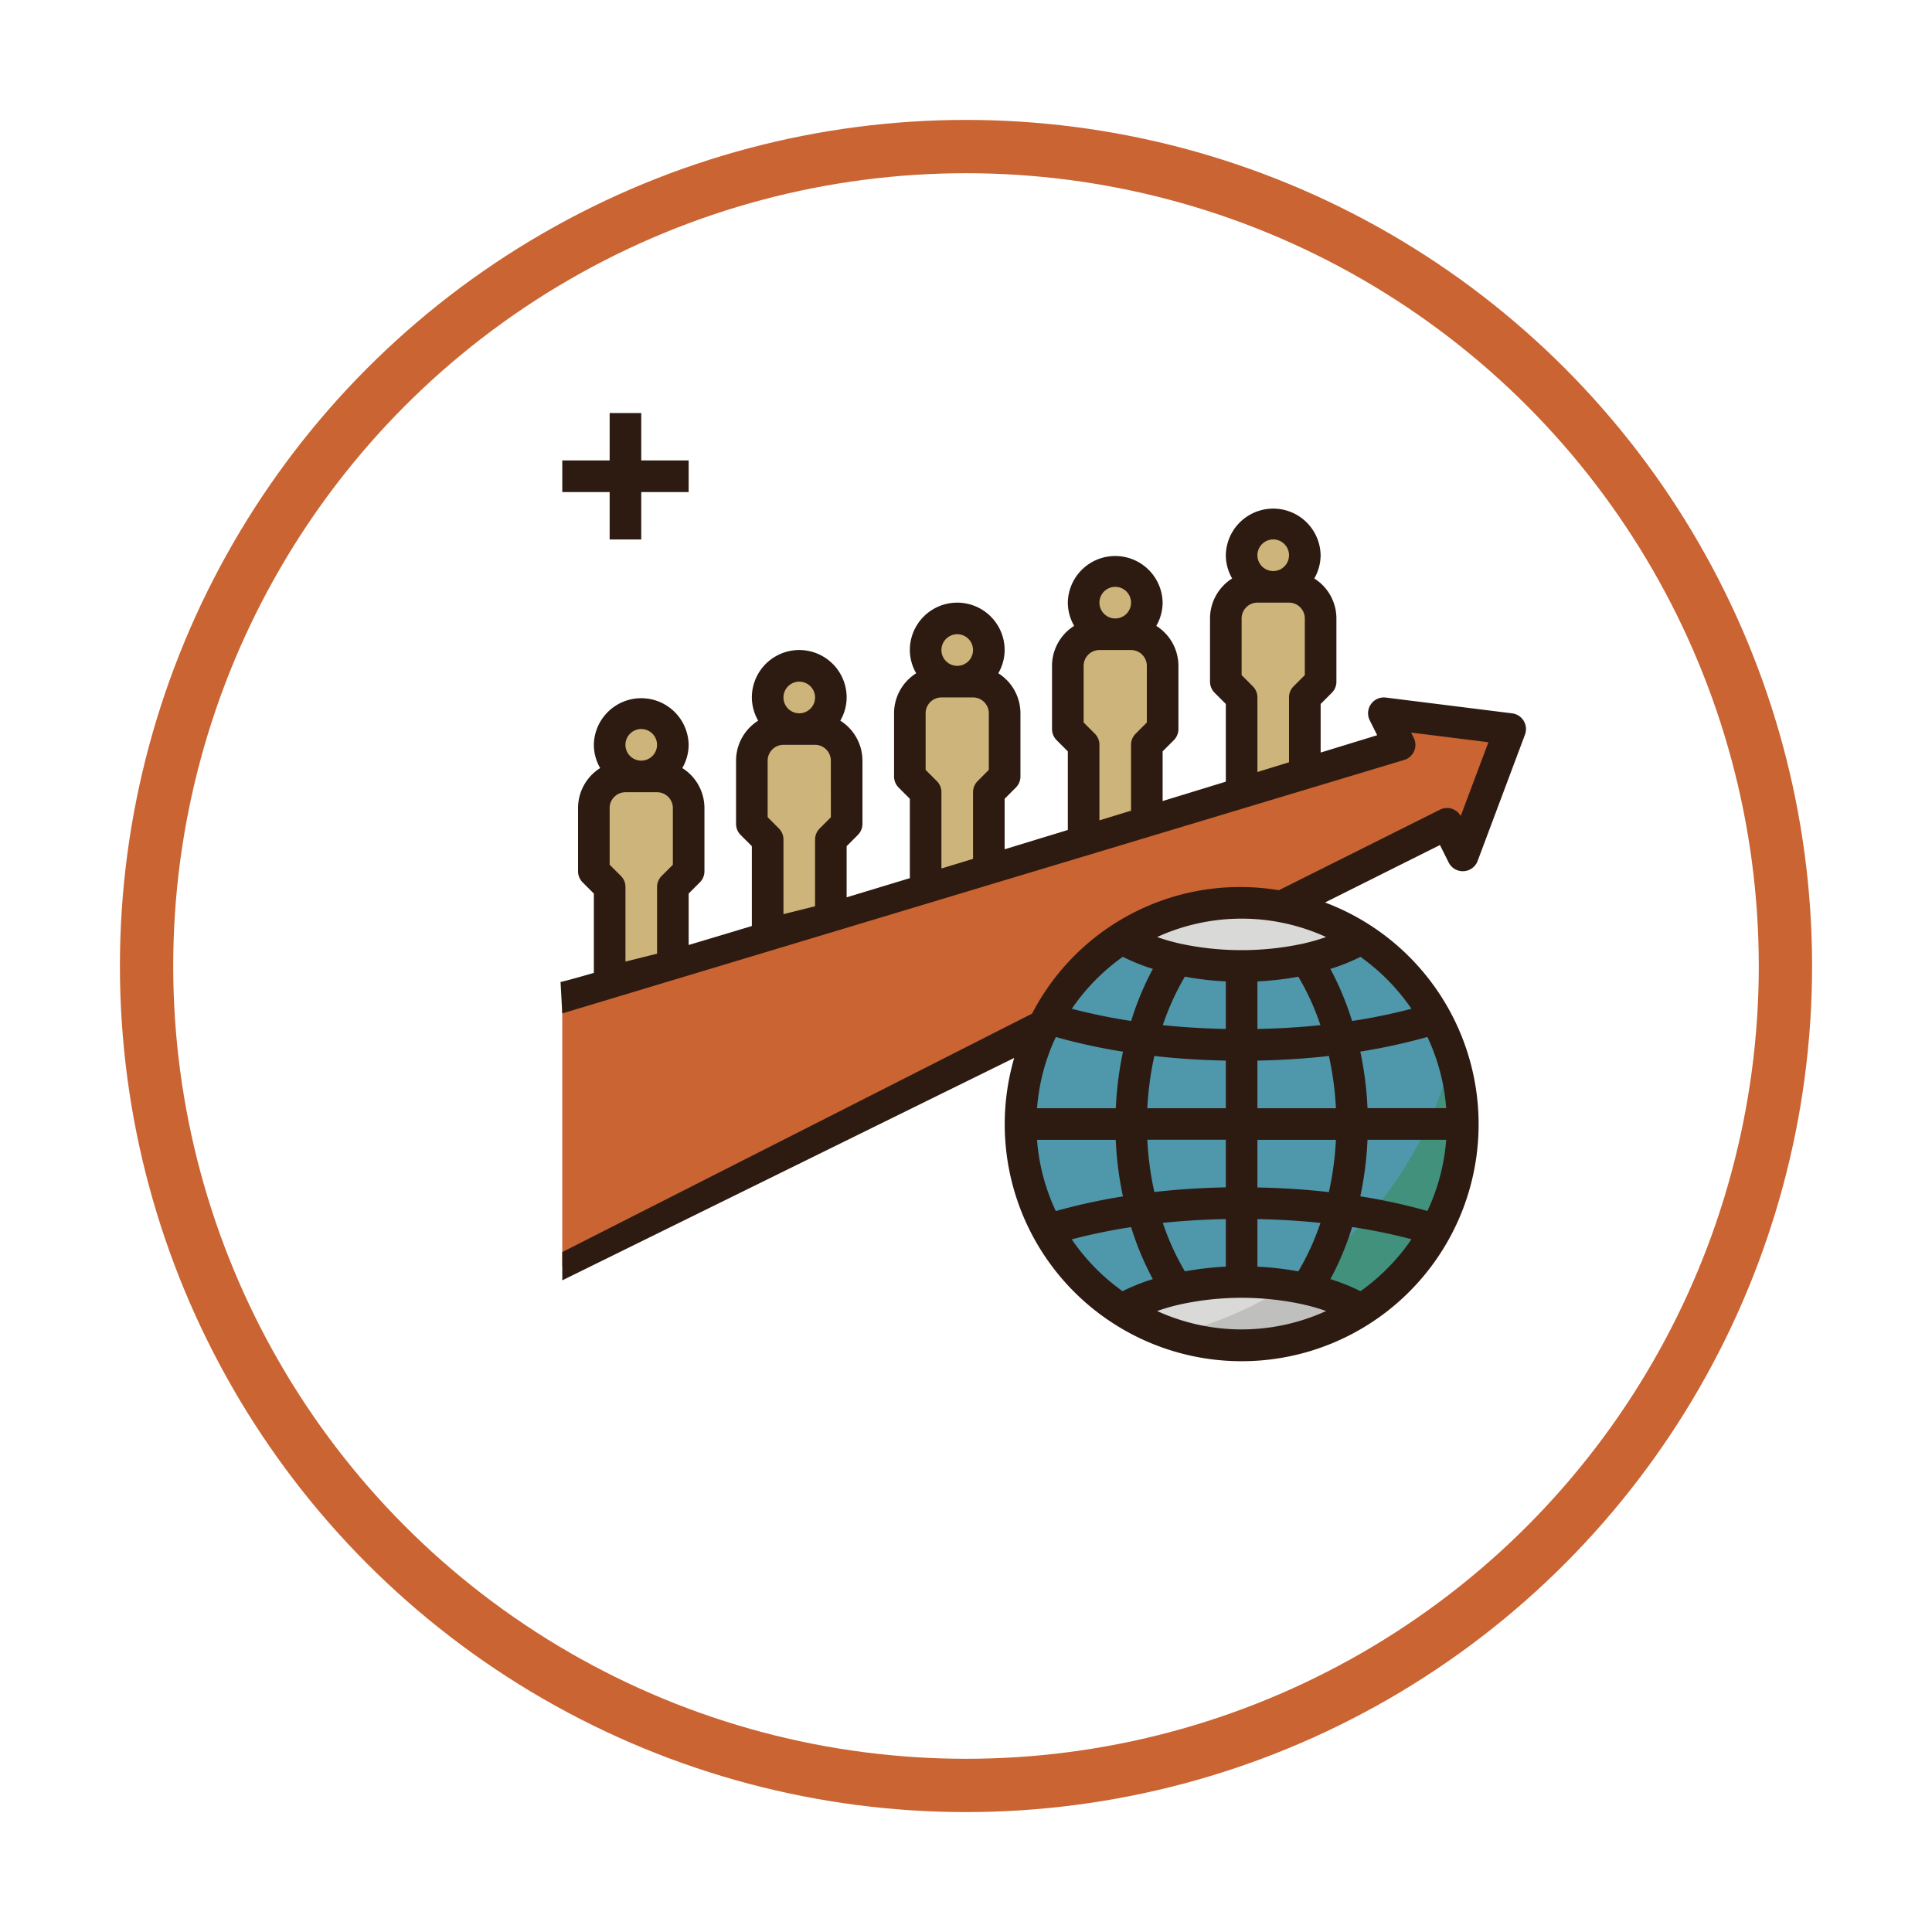 <svg xmlns="http://www.w3.org/2000/svg" xmlns:xlink="http://www.w3.org/1999/xlink" width="145" height="145" viewBox="0 0 145 145">
  <defs>
    <filter id="Elipse_4259" x="0" y="0" width="145" height="145" filterUnits="userSpaceOnUse">
      <feOffset dx="-6" dy="6" input="SourceAlpha"/>
      <feGaussianBlur stdDeviation="3" result="blur"/>
      <feFlood flood-opacity="0.161"/>
      <feComposite operator="in" in2="blur"/>
      <feComposite in="SourceGraphic"/>
    </filter>
    <clipPath id="clip-path">
      <rect id="Rectángulo_46781" data-name="Rectángulo 46781" width="72.53" height="71.146" transform="translate(0 0)" fill="none"/>
    </clipPath>
    <clipPath id="clip-path-2">
      <rect id="Rectángulo_46782" data-name="Rectángulo 46782" width="72.53" height="71.147" transform="translate(0 -0.001)" fill="none"/>
    </clipPath>
  </defs>
  <g id="Grupo_143275" data-name="Grupo 143275" transform="translate(-302.285 -5422)">
    <g id="Grupo_141448" data-name="Grupo 141448" transform="translate(70 -1184)">
      <g id="Grupo_126001" data-name="Grupo 126001" transform="translate(247.285 6609.5)">
        <g transform="matrix(1, 0, 0, 1, -15, -3.5)" filter="url(#Elipse_4259)">
          <g id="Elipse_4259-2" data-name="Elipse 4259" transform="translate(15 3)" fill="#fff" stroke="#ca6432" stroke-width="4">
            <circle cx="63.5" cy="63.5" r="63.5" stroke="none"/>
            <circle cx="63.5" cy="63.5" r="61.5" fill="none"/>
          </g>
        </g>
      </g>
    </g>
    <g id="Grupo_141462" data-name="Grupo 141462" transform="translate(344.285 5453)">
      <g id="Grupo_141457" data-name="Grupo 141457">
        <g id="Grupo_141456" data-name="Grupo 141456" clip-path="url(#clip-path)">
          <path id="Trazado_224461" data-name="Trazado 224461" d="M55.929,10.672A2.372,2.372,0,1,1,53.557,8.3a2.371,2.371,0,0,1,2.372,2.372" fill="#cdb47a"/>
          <path id="Trazado_224462" data-name="Trazado 224462" d="M54.743,13.044H52.371A2.378,2.378,0,0,0,50,15.416v4.743l1.186,1.185v7.115L55.929,27.1V21.344l1.186-1.185V15.416a2.378,2.378,0,0,0-2.372-2.372" fill="#cdb47a"/>
          <path id="Trazado_224463" data-name="Trazado 224463" d="M44.071,14.229A2.372,2.372,0,1,1,41.7,11.857a2.371,2.371,0,0,1,2.372,2.372" fill="#cdb47a"/>
          <path id="Trazado_224464" data-name="Trazado 224464" d="M42.886,16.6H40.514a2.378,2.378,0,0,0-2.371,2.372v4.743L39.328,24.9v7.115l4.743-1.292V24.9l1.186-1.185V18.973A2.378,2.378,0,0,0,42.886,16.6" fill="#cdb47a"/>
          <path id="Trazado_224465" data-name="Trazado 224465" d="M32.214,17.787a2.372,2.372,0,1,1-2.373-2.372,2.372,2.372,0,0,1,2.373,2.372" fill="#cdb47a"/>
          <path id="Trazado_224466" data-name="Trazado 224466" d="M31.028,20.158H28.656a2.378,2.378,0,0,0-2.371,2.372v4.743l1.186,1.185v7.115l4.743-1.233V28.458L33.4,27.273V22.53a2.378,2.378,0,0,0-2.372-2.372" fill="#cdb47a"/>
          <path id="Trazado_224467" data-name="Trazado 224467" d="M20.356,21.344a2.372,2.372,0,1,1-2.372-2.372,2.371,2.371,0,0,1,2.372,2.372" fill="#cdb47a"/>
          <path id="Trazado_224468" data-name="Trazado 224468" d="M14.427,26.087V30.83l1.186,1.186v7.115l4.743-1.186V32.016l1.186-1.186V26.087a2.372,2.372,0,0,0-2.372-2.372H16.8a2.371,2.371,0,0,0-2.372,2.372" fill="#cdb47a"/>
          <path id="Trazado_224469" data-name="Trazado 224469" d="M8.5,24.9a2.372,2.372,0,1,1-2.372-2.372A2.371,2.371,0,0,1,8.5,24.9" fill="#cdb47a"/>
          <path id="Trazado_224470" data-name="Trazado 224470" d="M2.569,29.644v4.743l1.186,1.186v7.115L8.5,41.5V35.573l1.186-1.186V29.644a2.372,2.372,0,0,0-2.372-2.372H4.941a2.371,2.371,0,0,0-2.372,2.372" fill="#cdb47a"/>
          <path id="Trazado_224471" data-name="Trazado 224471" d="M61.858,22.53,63.044,24.9.2,43.874V64.032l66.4-33.2L67.787,33.2l3.557-9.486Z" fill="#ca6432"/>
          <path id="Trazado_224472" data-name="Trazado 224472" d="M67.787,53.36a16.6,16.6,0,1,1-16.6-16.6,16.6,16.6,0,0,1,16.6,16.6" fill="#4f97aa"/>
          <path id="Trazado_224473" data-name="Trazado 224473" d="M46.073,69.149a16.588,16.588,0,0,0,20.9-20.9,28.493,28.493,0,0,1-20.9,20.9" fill="#41917d"/>
          <path id="Trazado_224474" data-name="Trazado 224474" d="M51.186,69.961a16.511,16.511,0,0,0,9.01-2.67,14.452,14.452,0,0,0-4.16-1.551,22.792,22.792,0,0,0-9.7,0,14.422,14.422,0,0,0-4.16,1.551,16.511,16.511,0,0,0,9.01,2.67" fill="#d9d9d7"/>
          <path id="Trazado_224475" data-name="Trazado 224475" d="M54.642,65.483a28.307,28.307,0,0,1-8.556,3.664A16.494,16.494,0,0,0,60.2,67.291a14.447,14.447,0,0,0-4.161-1.552c-.449-.1-.916-.183-1.393-.256" fill="#bfbfbd"/>
        </g>
      </g>
      <g id="Grupo_141459" data-name="Grupo 141459">
        <g id="Grupo_141458" data-name="Grupo 141458" clip-path="url(#clip-path-2)">
          <path id="Trazado_224476" data-name="Trazado 224476" d="M51.186,36.759a16.511,16.511,0,0,0-9.01,2.67,14.452,14.452,0,0,0,4.16,1.551,22.792,22.792,0,0,0,9.7,0,14.422,14.422,0,0,0,4.16-1.551,16.511,16.511,0,0,0-9.01-2.67" fill="#d9d9d7"/>
          <path id="Trazado_224477" data-name="Trazado 224477" d="M66.725,33.732a1.187,1.187,0,0,0,2.172-.114l3.557-9.487a1.188,1.188,0,0,0-.964-1.593L62,21.352A1.187,1.187,0,0,0,60.8,23.06l.56,1.12-4.243,1.3V21.835L57.951,21a1.174,1.174,0,0,0,.349-.838V15.415a3.549,3.549,0,0,0-1.661-3,3.517,3.517,0,0,0,.476-1.744,3.558,3.558,0,0,0-7.115,0,3.516,3.516,0,0,0,.475,1.744,3.549,3.549,0,0,0-1.661,3v4.743a1.177,1.177,0,0,0,.348.838l.838.839v5.831L45.257,29.12V25.392l.838-.838a1.184,1.184,0,0,0,.348-.839V18.972a3.552,3.552,0,0,0-1.662-3,3.517,3.517,0,0,0,.476-1.744,3.558,3.558,0,0,0-7.115,0,3.517,3.517,0,0,0,.476,1.744,3.552,3.552,0,0,0-1.662,3v4.743a1.184,1.184,0,0,0,.348.839l.838.838v5.9L33.4,32.739v-3.79l.838-.838a1.177,1.177,0,0,0,.348-.838V22.53a3.553,3.553,0,0,0-1.661-3,3.51,3.51,0,0,0,.475-1.743,3.557,3.557,0,1,0-7.115,0,3.51,3.51,0,0,0,.476,1.743,3.553,3.553,0,0,0-1.661,3v4.743a1.18,1.18,0,0,0,.347.838l.838.838v5.958l-4.743,1.439V32.507l.839-.839a1.18,1.18,0,0,0,.347-.838V26.087a3.549,3.549,0,0,0-1.661-3,3.516,3.516,0,0,0,.475-1.744,3.557,3.557,0,0,0-7.114,0,3.516,3.516,0,0,0,.475,1.744,3.549,3.549,0,0,0-1.661,3V30.83a1.18,1.18,0,0,0,.347.838l.839.839V38.5c-1.784.537-3.357,1.009-4.743,1.423V36.063l.838-.839a1.174,1.174,0,0,0,.347-.837V29.644a3.551,3.551,0,0,0-1.661-3A3.517,3.517,0,0,0,9.684,24.9a3.558,3.558,0,0,0-7.115,0,3.516,3.516,0,0,0,.475,1.744,3.551,3.551,0,0,0-1.661,3v4.743a1.179,1.179,0,0,0,.348.839l.838.838v5.954c-1.6.46-2.3.645-2.5.678L.2,45.059,63.392,26.034a1.183,1.183,0,0,0,.711-1.663l-.195-.39,5.8.725L67.63,30.241a1.186,1.186,0,0,0-1.56-.472L53.98,35.814a17.585,17.585,0,0,0-18.521,9.261L.2,62.97v2.122L34.118,48.4A17.783,17.783,0,1,0,57.447,36.733l8.623-4.312ZM6.126,23.715A1.186,1.186,0,1,1,4.94,24.9a1.189,1.189,0,0,1,1.186-1.186M8.5,33.9l-.839.838a1.18,1.18,0,0,0-.347.838v5l-2.372.592V35.573a1.18,1.18,0,0,0-.347-.838L3.755,33.9V29.644A1.187,1.187,0,0,1,4.94,28.459H7.312A1.188,1.188,0,0,1,8.5,29.644Zm9.486-13.739A1.186,1.186,0,1,1,16.8,21.344a1.189,1.189,0,0,1,1.186-1.186m2.372,10.181-.839.839a1.18,1.18,0,0,0-.347.838v5l-2.372.593v-5.6a1.18,1.18,0,0,0-.347-.838l-.839-.839V26.087A1.189,1.189,0,0,1,16.8,24.9H19.17a1.189,1.189,0,0,1,1.186,1.186ZM29.842,16.6a1.186,1.186,0,1,1-1.186,1.186A1.188,1.188,0,0,1,29.842,16.6m2.371,10.181-.838.838a1.183,1.183,0,0,0-.347.839v5q-1.189.365-2.372.723V28.459a1.183,1.183,0,0,0-.347-.839l-.839-.838V22.53a1.189,1.189,0,0,1,1.186-1.186h2.372a1.188,1.188,0,0,1,1.185,1.186ZM41.7,13.044a1.186,1.186,0,1,1-1.185,1.185A1.187,1.187,0,0,1,41.7,13.044m2.372,10.181-.838.838a1.181,1.181,0,0,0-.348.838v4.943l-2.371.724V24.9a1.181,1.181,0,0,0-.348-.838l-.838-.838V18.972a1.188,1.188,0,0,1,1.186-1.185h2.371a1.188,1.188,0,0,1,1.186,1.185ZM53.557,9.486a1.186,1.186,0,1,1-1.186,1.186,1.189,1.189,0,0,1,1.186-1.186m2.372,10.181-.839.839a1.18,1.18,0,0,0-.347.838v4.867l-2.372.728V21.344a1.18,1.18,0,0,0-.347-.838l-.838-.839V15.415a1.188,1.188,0,0,1,1.185-1.186h2.372a1.189,1.189,0,0,1,1.186,1.186ZM50,48.6v3.577H44.109a23.187,23.187,0,0,1,.528-3.924c1.737.2,3.531.312,5.363.347m-4.729-2.659A19.1,19.1,0,0,1,46.927,42.3,22.892,22.892,0,0,0,50,42.657v3.569c-1.611-.033-3.194-.127-4.727-.288m-3-5.128a14.649,14.649,0,0,0,2.252.907,21.768,21.768,0,0,0-1.63,3.908,42.759,42.759,0,0,1-4.454-.917,15.481,15.481,0,0,1,3.832-3.9m-5.027,6.022a44.147,44.147,0,0,0,5.038,1.1,25.616,25.616,0,0,0-.54,4.244H35.831a15.277,15.277,0,0,1,1.41-5.34m-1.41,7.714h5.908a25.561,25.561,0,0,0,.54,4.245,44.129,44.129,0,0,0-5.037,1.1,15.234,15.234,0,0,1-1.411-5.34m6.433,11.362a15.528,15.528,0,0,1-3.828-3.9,43.093,43.093,0,0,1,4.455-.917A21.782,21.782,0,0,0,44.522,65a14.9,14.9,0,0,0-2.258.9m1.845-11.362H50v3.576c-1.832.036-3.626.151-5.363.348a23.132,23.132,0,0,1-.528-3.924M50,60.494v3.571a23.456,23.456,0,0,0-3.071.352,19.02,19.02,0,0,1-1.658-3.637c1.533-.161,3.116-.253,4.729-.286m1.186,8.281a15.307,15.307,0,0,1-6.343-1.381,15.808,15.808,0,0,1,1.752-.5,21.684,21.684,0,0,1,9.186,0,15.877,15.877,0,0,1,1.749.5,15.319,15.319,0,0,1-6.344,1.381m1.185-4.708V60.495c1.613.032,3.2.125,4.73.288a19.032,19.032,0,0,1-1.659,3.636,23.119,23.119,0,0,0-3.071-.352m0-5.945V54.546h5.892a23.406,23.406,0,0,1-.528,3.924c-1.737-.2-3.532-.312-5.364-.348m7.737,7.786A14.988,14.988,0,0,0,57.85,65a21.8,21.8,0,0,0,1.632-3.911,43,43,0,0,1,4.453.917,15.507,15.507,0,0,1-3.827,3.9m5.022-6.02a43.865,43.865,0,0,0-5.037-1.1,25.7,25.7,0,0,0,.54-4.244H66.54a15.255,15.255,0,0,1-1.41,5.341m0-13.056a15.249,15.249,0,0,1,1.41,5.342H60.633a25.653,25.653,0,0,0-.54-4.245,44.033,44.033,0,0,0,5.037-1.1M60.1,40.81a15.51,15.51,0,0,1,3.831,3.9,42.832,42.832,0,0,1-4.455.917,21.872,21.872,0,0,0-1.63-3.91,14.631,14.631,0,0,0,2.254-.9M58.263,52.174H52.371V48.6c1.832-.035,3.627-.15,5.364-.347a23.322,23.322,0,0,1,.528,3.924m-5.892-5.948V42.657a22.8,22.8,0,0,0,3.071-.354A18.873,18.873,0,0,1,57.1,45.938c-1.531.163-3.115.255-4.728.288m5.155-6.9a15.5,15.5,0,0,1-1.752.5,21.982,21.982,0,0,1-9.183,0,15.687,15.687,0,0,1-1.747-.5,15.258,15.258,0,0,1,12.682,0" fill="#2d1b12"/>
        </g>
      </g>
      <g id="Grupo_141461" data-name="Grupo 141461">
        <g id="Grupo_141460" data-name="Grupo 141460" clip-path="url(#clip-path)">
          <path id="Trazado_224478" data-name="Trazado 224478" d="M3.755,9.486H6.127V5.929H9.684V3.557H6.127V0H3.755V3.557H.2V5.929H3.755Z" fill="#2d1b12"/>
        </g>
      </g>
    </g>
  </g>
</svg>
